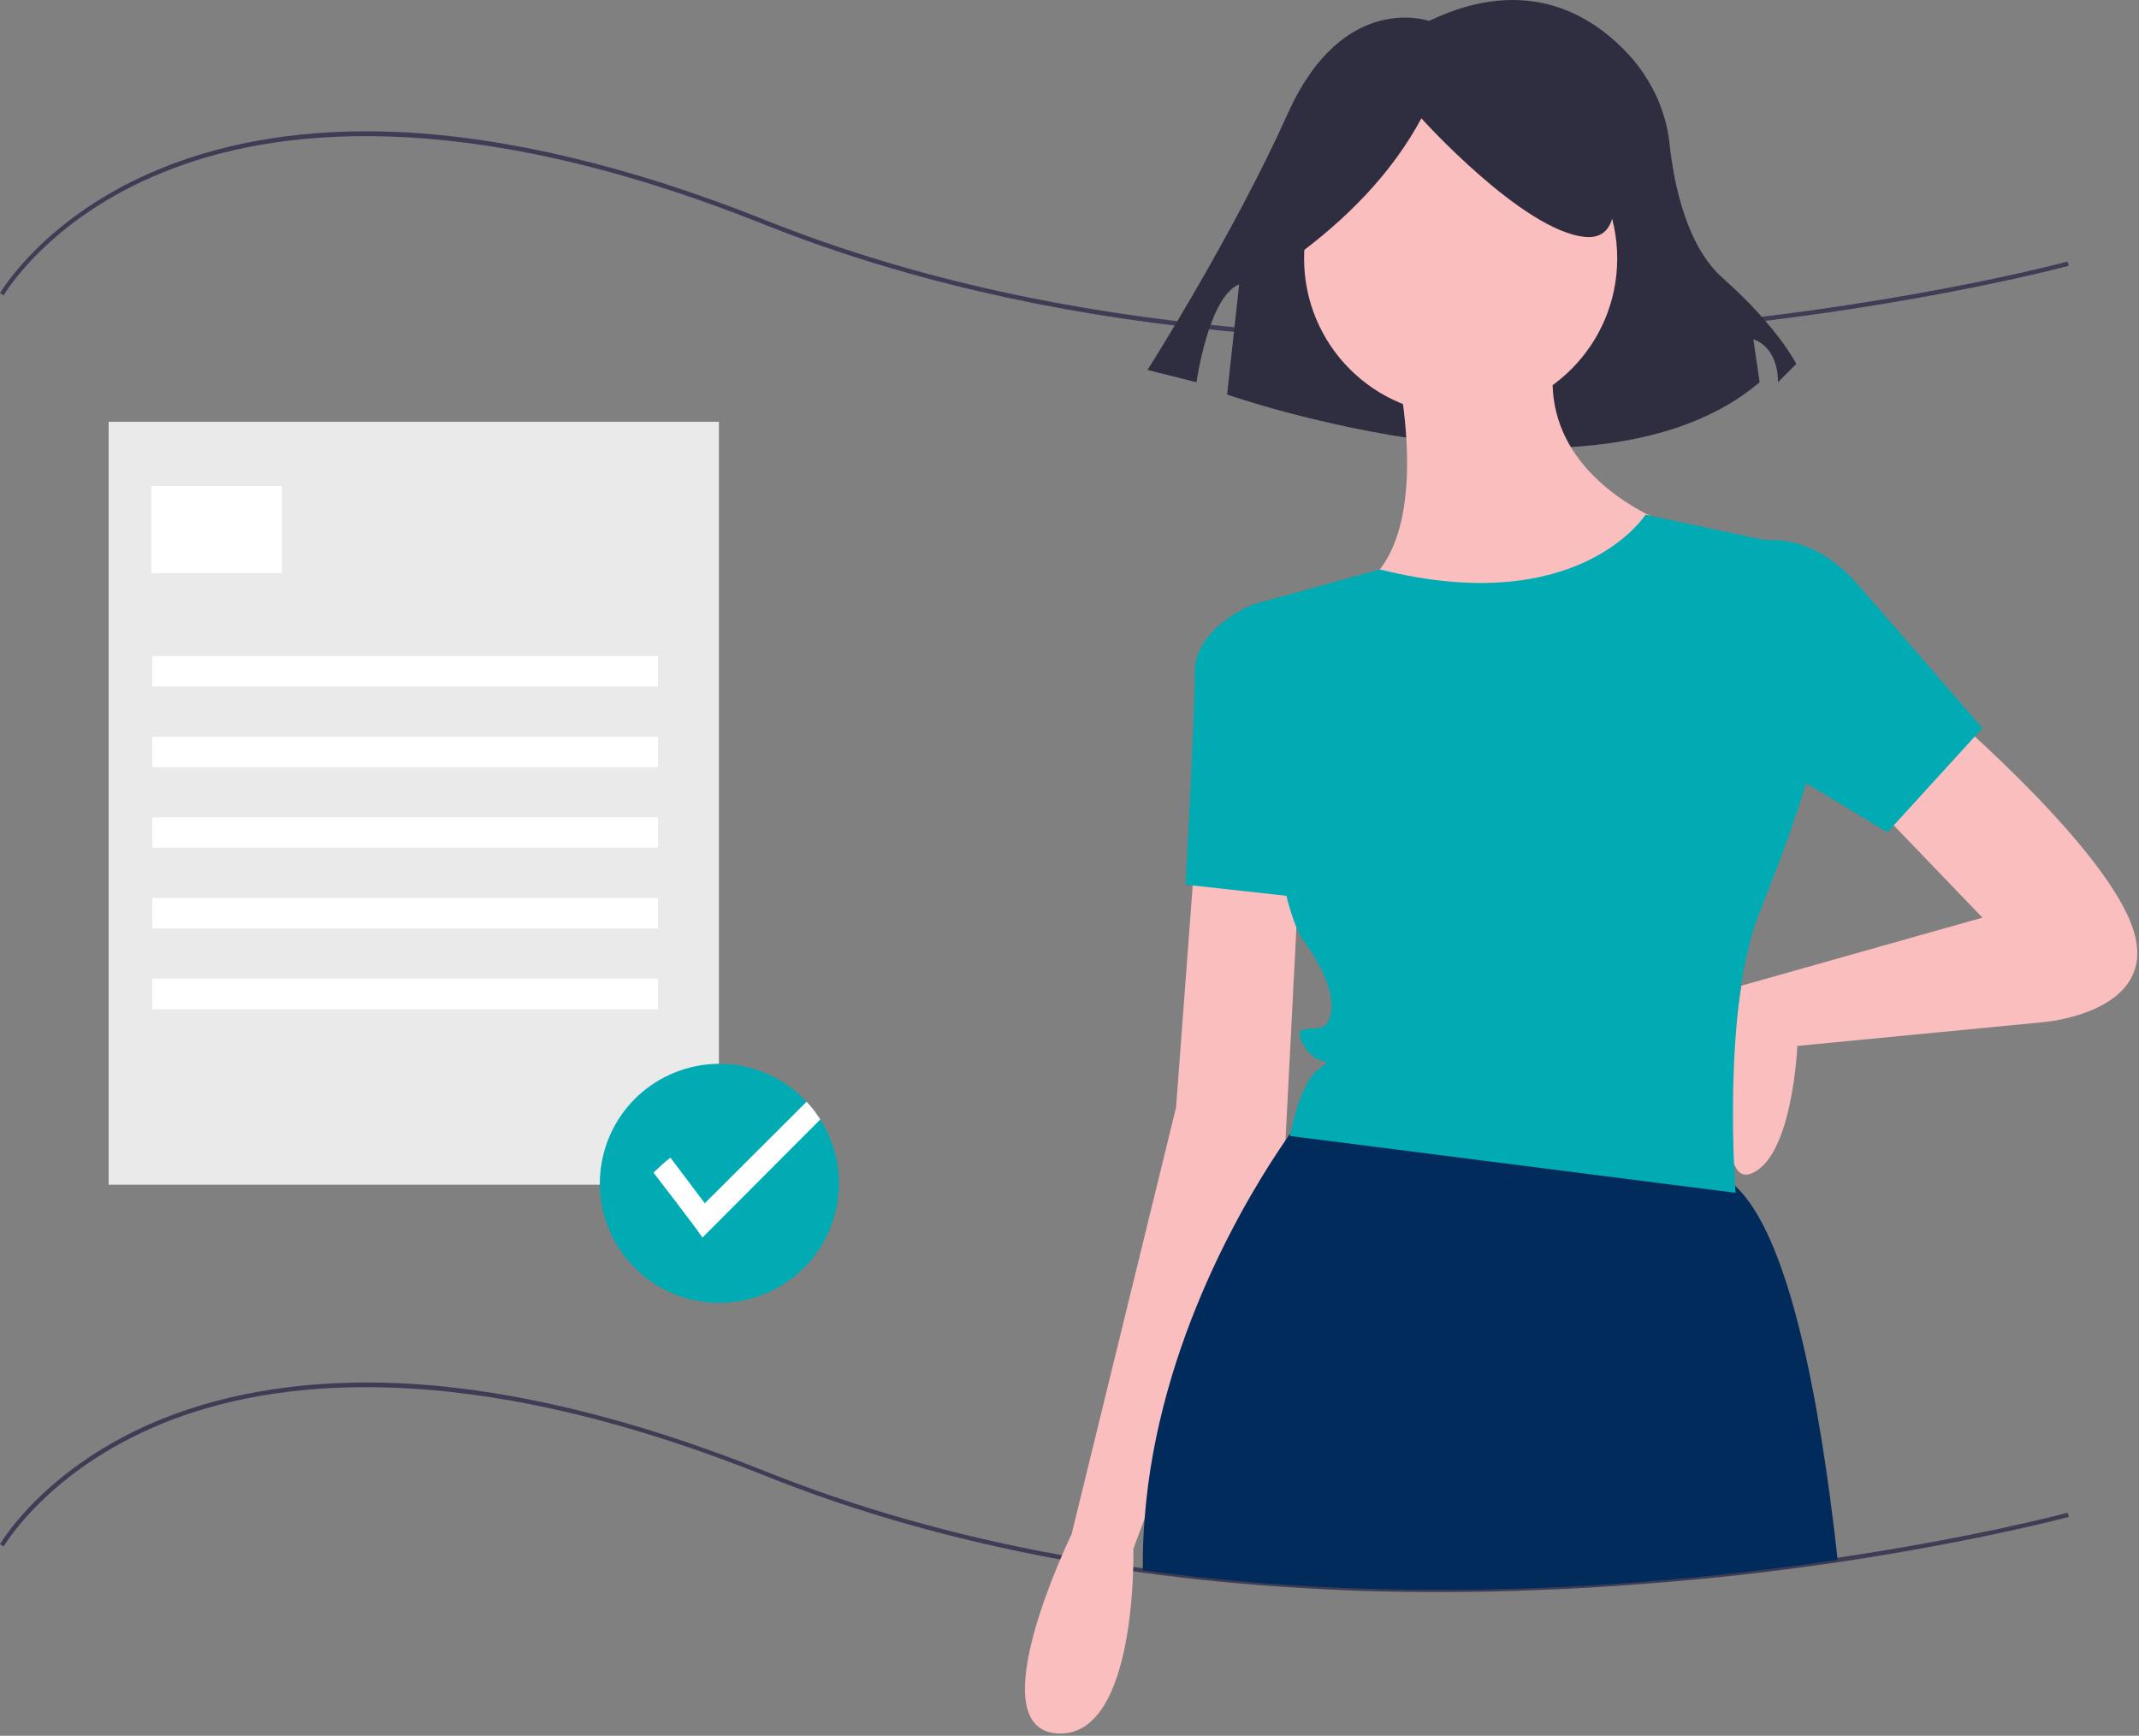 <svg version="1.2" xmlns="http://www.w3.org/2000/svg" viewBox="0 0 817 663" width="817" height="663">
	<rect x="0" y="0" width="817" height="663" fill="#808080" stroke="none"/>
	<title>timeline-svg</title>
	<style>
		.s0 { fill: #3f3d56 } 
		.s1 { fill: #2f2e41 } 
		.s2 { fill: #fbbebe } 
		.s3 { fill: #00abb3 } 
		.s4 { fill: #002b5b } 
		.s5 { fill: #eaeaea } 
		.s6 { fill: #ffffff } 
	</style>
	<path id="Layer" class="s0" d="m550 608.1q-14.2 0-28.5-0.4-14.2-0.5-28.4-1.4-14.2-0.9-28.4-2.3-14.2-1.4-28.3-3.3-1.9-0.3-3.7-0.6c-9.3-1.3-18.5-2.8-27.5-4.4-40.5-7.4-78.6-18.2-113.4-32.2-115.8-46.3-188.6-36.4-229.2-20-44.1 17.8-61 46.9-61.2 47.2l-1.4-0.9c0.2-0.3 17.3-29.8 61.8-47.8 26.1-10.5 56.4-15.1 90-13.7 41.9 1.8 89.3 13.2 140.6 33.7 34.7 13.9 72.7 24.7 113.1 32 9 1.7 18.2 3.2 27.4 4.5q1.9 0.3 3.7 0.5c102.1 14 200.6 5.6 265.2-4 53.3-7.9 87.6-17.1 87.9-17.2l0.5 1.6c-0.4 0.1-34.8 9.3-88.1 17.3q-18.9 2.8-37.9 4.9-18.9 2.1-38 3.5-19 1.5-38 2.2-19.1 0.8-38.2 0.8z"/>
	<path id="Layer" class="s0" d="m550.1 130.3c-29.3 0-57.9-1.4-85.5-4.2-63.3-6.3-121.5-19.9-172.8-40.4-115.8-46.3-188.6-36.5-229.2-20-44.1 17.7-61 46.8-61.2 47.1l-1.4-0.8c0.2-0.3 17.3-29.8 61.8-47.8 26.1-10.6 56.4-15.2 90-13.8 41.9 1.9 89.3 13.2 140.6 33.7 116 46.4 245 48.2 332.8 41.6 95.2-7.2 163.8-25.6 164.5-25.8l0.5 1.6c-0.7 0.2-69.5 18.7-164.8 25.9-25.6 1.9-50.7 2.9-75.3 2.9z"/>
	<path id="Layer" class="s1" d="m623.9 22.9q2.9 3.5 5.3 7.4 2.4 3.9 4.2 8.1 1.7 4.2 2.9 8.6 1.1 4.5 1.5 9c1.7 14.6 6.4 38 20.2 50.2 21.1 18.7 28.1 32.8 28.1 32.8l-7 7c0-14-9.4-16.4-9.4-16.4l2.4 16.4c-63.2 53.8-203.4 4.7-203.4 4.7l4.6-42.1c-11.7 4.7-16.3 37.4-16.3 37.4l-18.7-4.7c0 0 32.7-51.4 53.7-98.2 21.1-46.7 53.8-35.1 53.8-35.1 38.6-18.5 64.1-1.3 78.1 14.9z"/>
	<path id="Layer" class="s2" d="m744.5 272.6c0 0 61.6 52.6 70.6 83.4 9.1 30.8-34.4 34.4-34.4 34.4l-94.2 9.1c0 0-1.8 43.4-18.1 48.9-16.3 5.4-3.3-71.9-3.3-71.9l92.1-26-41.7-43.4z"/>
	<path id="Layer" class="s2" d="m496.3 332.4l-5.4 105.1-58 154c0 0 1.8 72.4-29 70.6-30.8-1.8 5.4-76.1 5.4-76.1l39.9-163 7.2-96z"/>
	<path id="Layer" class="s2" d="m557.9 158.5c-33.1 0-59.8-26.7-59.8-59.8 0-33 26.7-59.8 59.8-59.8 33 0 59.8 26.8 59.8 59.8 0 33.1-26.8 59.8-59.8 59.8z"/>
	<path id="Layer" class="s2" d="m595.9 127.7c-16.3 52.6 41.7 72.5 41.7 72.5-32.6 59.8-154 45.3-119.6 25.3 34.4-19.9 12.7-97.8 12.7-97.8z"/>
	<path id="Layer" class="s3" d="m501.7 343.3l-48.9-5.4c0 0 3.6-65.3 3.6-81.6 0-16.3 21.8-25.3 21.8-25.3l10.8 3.6z"/>
	<path id="Layer" class="s4" d="m701.9 595.8c-66.8 9.9-164.3 17.9-265.4 4q0-1.5 0-2.9 0-8.5 0.7-16.8c5.1-68 40.2-124.7 53.7-144.4q1.1-1.5 1.9-2.7c2.2-3 3.5-4.7 3.5-4.7 0 0 105.1-1.7 159.4 20.1q1 0.4 1.9 0.9 1 0.5 1.8 1.1 0.9 0.5 1.8 1.2 0.8 0.7 1.6 1.4c20.2 18.7 32.1 79.4 39.1 142.8z"/>
	<path id="Layer" class="s3" d="m662.9 209.2c0 0 23.6-12.6 47.1 14.5l47.2 54.4-36.3 39.8-68.8-41.6z"/>
	<path id="Layer" class="s1" d="m491.1 53.8l32.4-21.6 41-4.3 43.1 10.8c0 0 21.6 53.9-2.1 51.8-23.8-2.2-62.6-45.3-62.6-45.3-11.3 21-28.5 38.6-49.6 53.9z"/>
	<path id="Layer" class="s3" d="m679.3 207.4l10.8 90.6c0 0-3.6 14.5-18.1 50.7-14.5 36.3-9.1 106.9-9.1 106.9l-170.2-21.7c0 0 3.6-20 10.8-25.4 7.3-5.4 0 0-5.4-9-5.4-9.1 3.6-5.5 7.2-7.3 3.7-1.8 7.3-12.7-7.2-32.6-14.5-19.9-19.9-128.6-19.9-128.6l5.7-1.6 43.2-11.9c76.1 19.1 101.4-20.9 101.4-20.9z"/>
	<path id="Layer" class="s5" d="m41.5 161.1h233.1v291.4h-233.1z"/>
	<path id="Layer" class="s6" d="m57.8 185.6h49.9v33.3h-49.9z"/>
	<path id="Layer" class="s6" d="m58.2 250.6h193.1v11.6h-193.1z"/>
	<path id="Layer" class="s6" d="m58.2 281.4h193.1v11.6h-193.1z"/>
	<path id="Layer" class="s6" d="m58.2 312.2h193.1v11.6h-193.1z"/>
	<path id="Layer" class="s6" d="m58.2 343h193.1v11.6h-193.1z"/>
	<path id="Layer" class="s6" d="m58.2 373.8h193.1v11.7h-193.1z"/>
	<path id="Layer" class="s3" d="m320.4 452.1c0 22.7-16.8 41.9-39.3 45.1-22.5 3.2-43.9-10.7-50.2-32.5-6.3-21.8 4.4-45 25.1-54.3 20.7-9.4 45.2-2 57.3 17.2q1.8 2.7 3.1 5.7 1.3 2.9 2.2 6 0.9 3.1 1.4 6.3 0.4 3.2 0.4 6.5z"/>
	<path id="Layer" class="s6" d="m313.3 427.6l-45 45.1c-2.9-4.4-18.7-24.8-18.7-24.8q0.8-0.8 1.6-1.5 0.8-0.8 1.6-1.5 0.8-0.7 1.6-1.4 0.8-0.7 1.7-1.3l13.1 17.4 38.9-38.8q0.7 0.8 1.4 1.6 0.7 0.8 1.4 1.7 0.6 0.8 1.2 1.7 0.7 0.9 1.2 1.8z"/>
</svg>